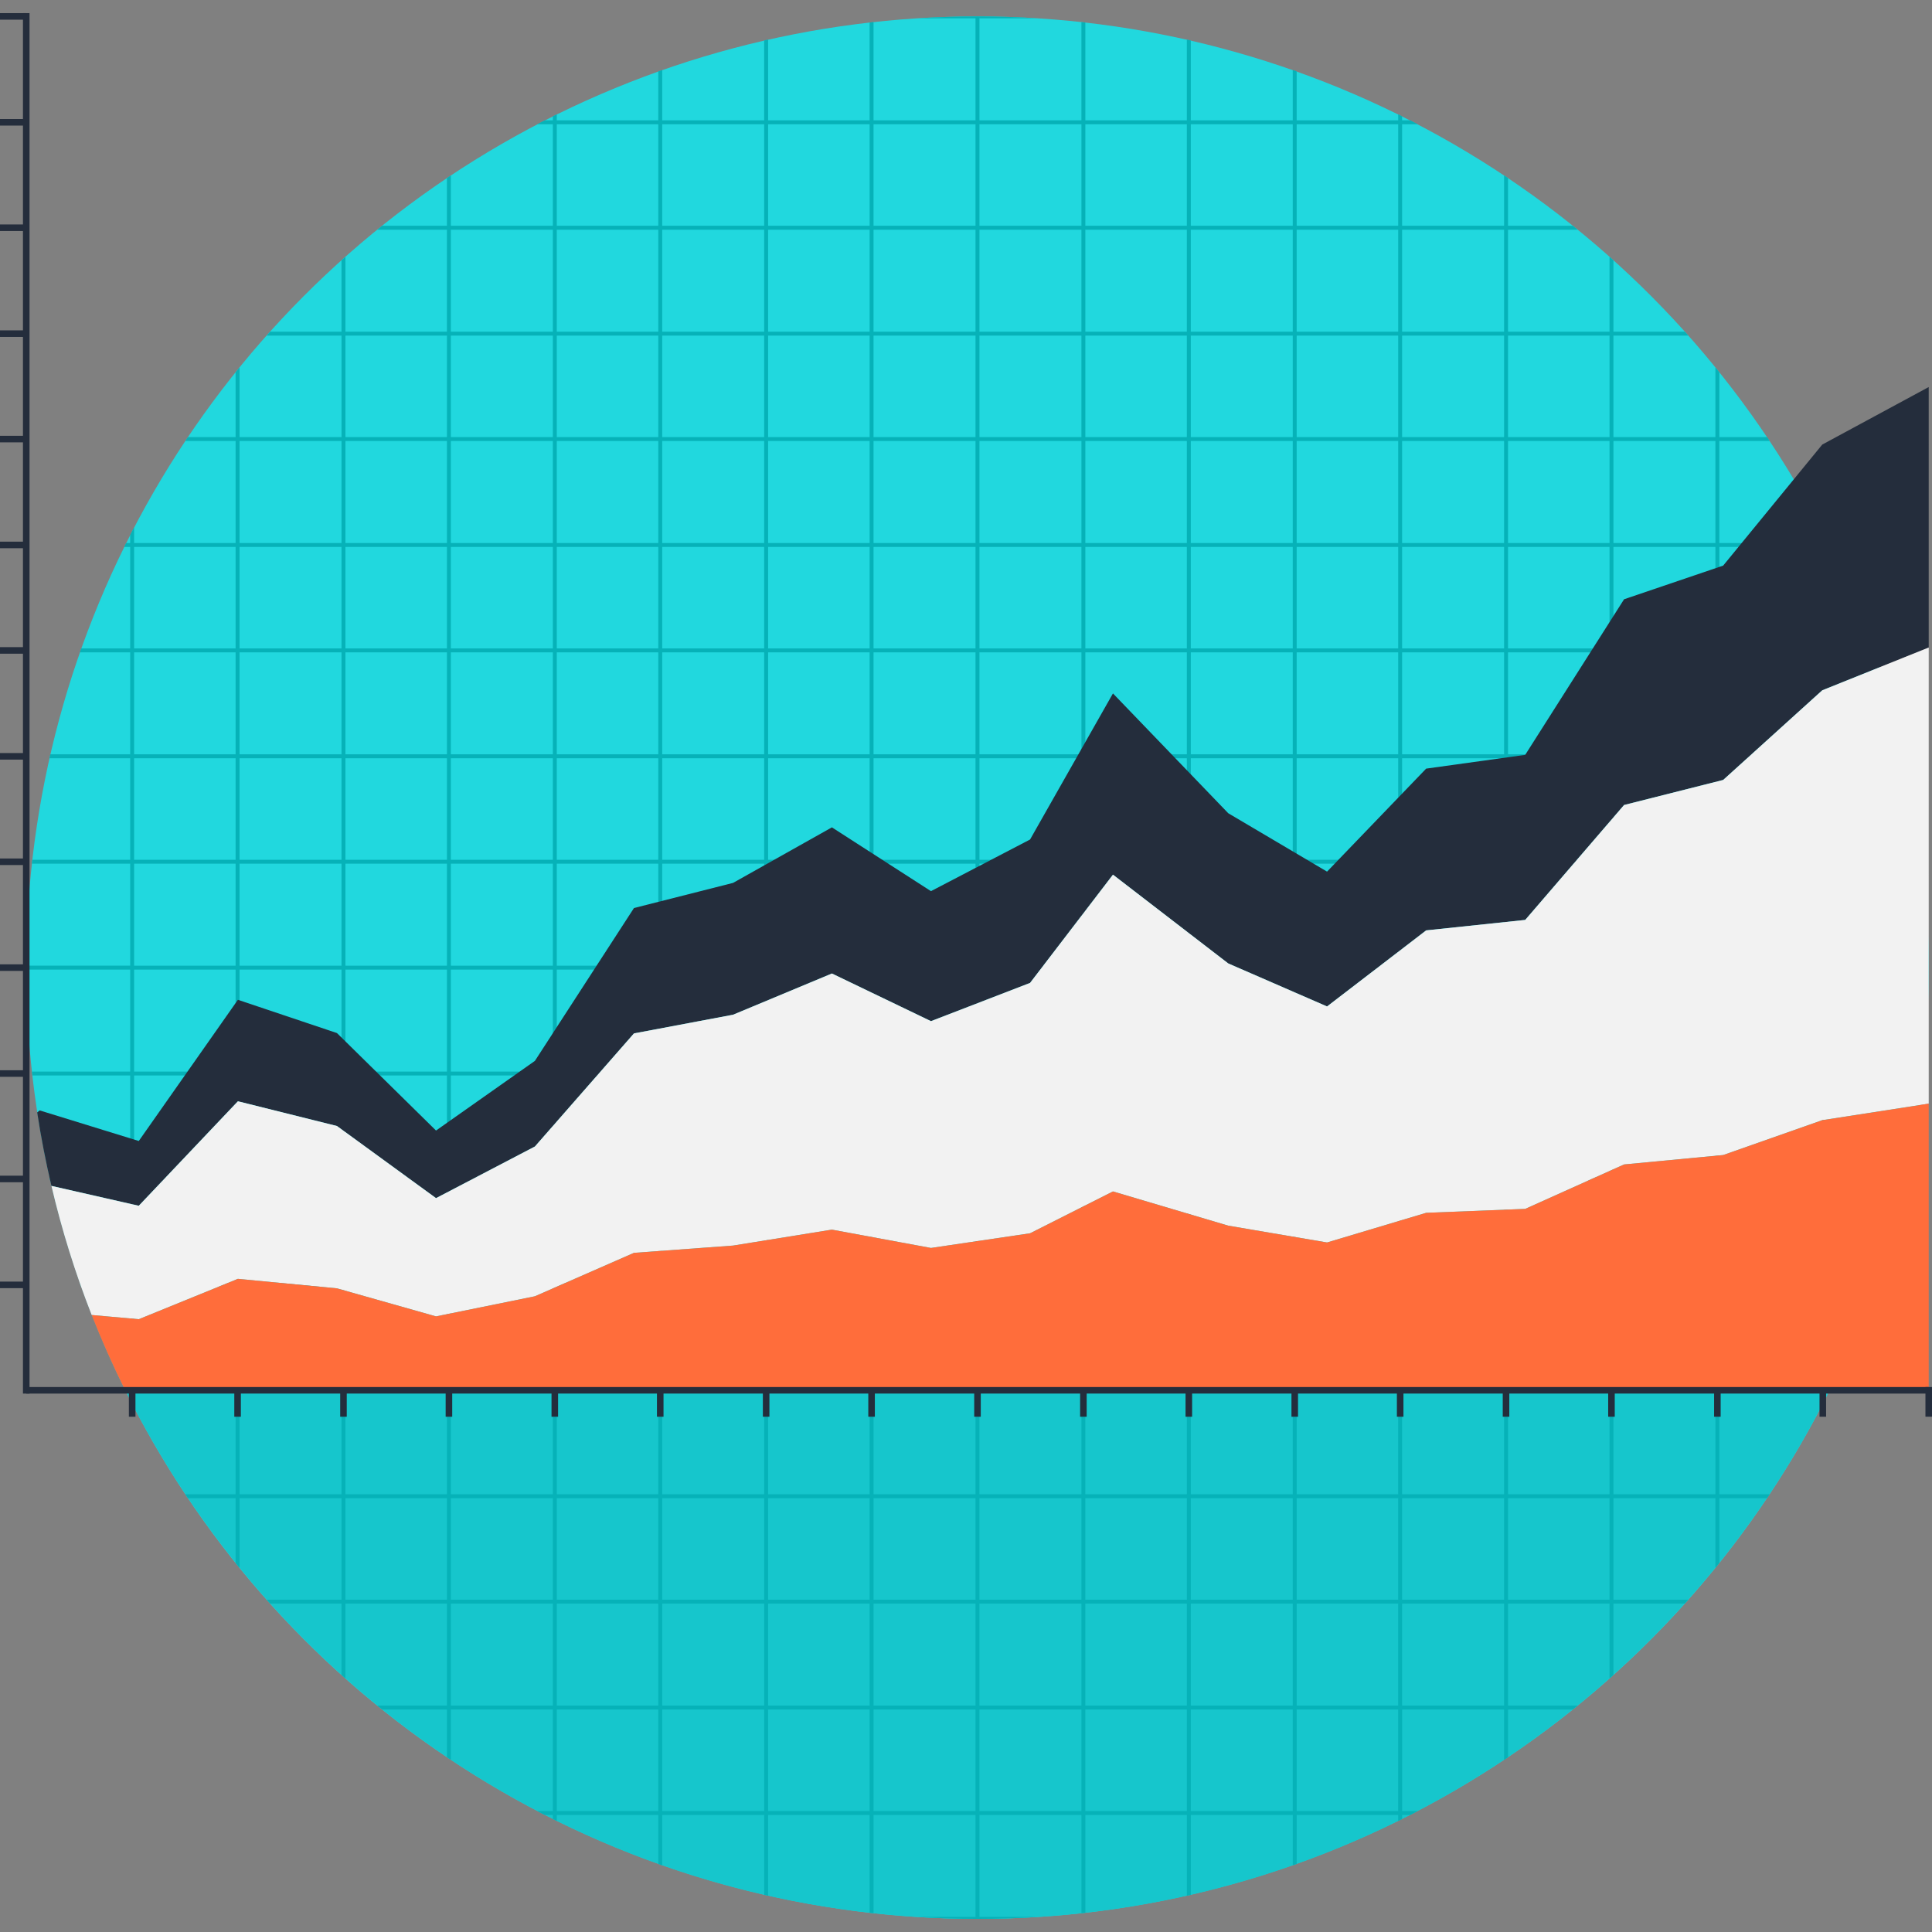 <?xml version="1.0" encoding="iso-8859-1"?>
<!-- Generator: Adobe Illustrator 19.0.0, SVG Export Plug-In . SVG Version: 6.00 Build 0)  -->
<svg version="1.1" id="Layer_1" xmlns="http://www.w3.org/2000/svg" xmlns:xlink="http://www.w3.org/1999/xlink" x="0px" y="0px"
	 viewBox="0 0 511.999 511.999" style="enable-background:new 0 0 511.999 511.999;" xml:space="preserve">
<rect x="0" y="0" width="511.999" height="511.999" fill="#808080" stroke="none"/>
<circle style="fill:#21D8DE;" cx="259.036" cy="256.436" r="252.086"/>
<path style="fill:#16C6CC;" d="M33.651,369.316c41.419,82.525,126.763,139.205,225.391,139.205s183.972-56.68,225.391-139.205
	H33.651z"/>
<path style="fill:#06B2B8;" d="M7.475,272.458v-15.5h27.024v27.021H8.458c0.038,0.347,0.079,0.694,0.119,1.04h25.922v26.898H13.094
	c0.078,0.347,0.148,0.699,0.227,1.047h21.177v27.021h-13.35c0.121,0.346,0.243,0.694,0.366,1.04h12.983v26.898h-1.595
	c0.172,0.348,0.345,0.696,0.518,1.044h1.076v2.165c0.339,0.662,0.695,1.315,1.04,1.975v-4.14h26.898v27.024H49.089
	c0.23,0.346,0.455,0.698,0.687,1.042h12.658v17.168c0.349,0.434,0.695,0.869,1.047,1.3v-18.468h27.021v26.898H70.666
	c0.308,0.346,0.613,0.695,0.922,1.04h18.916v18.916c0.345,0.309,0.694,0.614,1.04,0.922V424.97h26.899v27.021H99.975
	c0.431,0.352,0.866,0.698,1.3,1.047h17.168v12.658c0.345,0.232,0.696,0.456,1.042,0.686v-13.346h27.024v26.898h-4.139
	c0.66,0.345,1.312,0.701,1.975,1.04h2.165v1.076c0.347,0.174,0.695,0.346,1.042,0.518v-1.592h26.898v12.983
	c0.346,0.123,0.694,0.244,1.04,0.366v-13.349h27.021v21.177c0.347,0.079,0.699,0.15,1.047,0.227v-21.405h26.898v25.922
	c0.346,0.04,0.692,0.081,1.04,0.119v-26.041h27.024V508h-15.503c5.301,0.332,10.641,0.521,16.026,0.521
	c5.385,0,10.724-0.189,16.026-0.521h-15.5v-27.024h27.021v26.042c0.347-0.038,0.694-0.079,1.04-0.119v-25.923h26.898v21.405
	c0.348-0.078,0.699-0.148,1.047-0.227v-21.177h27.021v13.35c0.346-0.121,0.694-0.243,1.04-0.366v-12.984h26.898v1.595
	c0.348-0.172,0.696-0.345,1.042-0.518v-1.076h2.165c0.663-0.339,1.315-0.695,1.975-1.04h-4.139v-26.898H398.6v13.346
	c0.346-0.23,0.698-0.455,1.042-0.686V453.04h17.168c0.434-0.349,0.869-0.695,1.3-1.047h-18.468v-27.021h26.898v19.838
	c0.346-0.308,0.695-0.613,1.04-0.922v-18.916h18.916c0.309-0.345,0.614-0.694,0.922-1.04H427.58v-26.898H454.6v18.468
	c0.352-0.431,0.698-0.866,1.047-1.3v-17.168h12.658c0.232-0.345,0.456-0.696,0.686-1.042h-13.346v-27.024h26.898v4.139
	c0.345-0.66,0.701-1.312,1.04-1.975v-2.165h1.076c0.174-0.348,0.346-0.695,0.518-1.044h-1.595v-26.898h12.983
	c0.123-0.346,0.244-0.694,0.366-1.04h-13.35v-27.021h21.177c0.079-0.348,0.15-0.699,0.227-1.047h-21.405V285.02h25.922
	c0.04-0.346,0.081-0.692,0.119-1.04h-26.042v-27.022h27.021v15.557c0.335-5.32,0.525-10.678,0.525-16.082
	c0-5.404-0.191-10.762-0.525-16.082v15.559h-27.021v-27.024h26.042c-0.038-0.347-0.079-0.694-0.119-1.04h-25.923V200.95h21.405
	c-0.078-0.347-0.148-0.699-0.227-1.047h-21.177v-27.021h13.35c-0.121-0.346-0.243-0.694-0.366-1.04h-12.983v-26.898h1.595
	c-0.172-0.348-0.345-0.696-0.518-1.042h-1.076v-2.165c-0.339-0.662-0.695-1.315-1.04-1.975v4.139h-26.898v-27.024h13.346
	c-0.23-0.346-0.455-0.698-0.686-1.042h-12.658v-17.17c-0.349-0.434-0.695-0.869-1.047-1.3v18.468h-27.021V88.936h19.838
	c-0.308-0.346-0.613-0.695-0.922-1.04h-18.916V68.98c-0.345-0.309-0.694-0.614-1.04-0.922v19.838h-26.898V60.876h18.468
	c-0.431-0.352-0.866-0.698-1.3-1.047h-17.168V47.172c-0.345-0.232-0.696-0.456-1.042-0.687v13.346h-27.024V32.93h4.139
	c-0.66-0.345-1.312-0.701-1.975-1.04h-2.165v-1.076c-0.348-0.174-0.695-0.346-1.042-0.518v1.595h-26.898V18.906
	c-0.346-0.123-0.694-0.244-1.04-0.366v13.35h-27.021V10.714c-0.347-0.079-0.699-0.15-1.047-0.227v21.406h-26.898V5.969
	c-0.346-0.04-0.692-0.081-1.04-0.119v26.042h-27.021V4.867h15.501c-5.301-0.333-10.642-0.521-16.027-0.521
	c-5.385,0-10.726,0.189-16.027,0.521h15.506v27.024h-27.024V5.85c-0.347,0.038-0.694,0.079-1.04,0.119v25.923h-26.898V10.486
	c-0.348,0.078-0.699,0.148-1.047,0.227v21.177h-27.021v-13.35c-0.346,0.121-0.694,0.243-1.04,0.366v12.984h-26.898v-1.595
	c-0.347,0.172-0.696,0.345-1.042,0.518v1.076h-2.165c-0.663,0.339-1.315,0.695-1.975,1.04h4.139v26.898h-27.024V46.482
	c-0.346,0.23-0.698,0.455-1.042,0.687v12.658h-17.168c-0.434,0.349-0.869,0.695-1.3,1.047h18.468v27.021H91.544V68.058
	c-0.346,0.308-0.695,0.613-1.04,0.922v18.916H71.59c-0.309,0.345-0.614,0.694-0.922,1.04h19.838v26.898H63.485V97.367
	c-0.352,0.431-0.698,0.866-1.047,1.3v17.168H49.779c-0.232,0.345-0.456,0.696-0.687,1.042h13.346v27.024H35.539v-4.14
	c-0.345,0.66-0.701,1.312-1.04,1.975v2.165h-1.076c-0.174,0.347-0.346,0.695-0.518,1.042h1.595v26.898H21.516
	c-0.123,0.346-0.244,0.694-0.366,1.04H34.5v27.021H13.322c-0.079,0.347-0.15,0.699-0.227,1.047h21.405v26.898H8.577
	c-0.04,0.346-0.081,0.692-0.119,1.04H34.5v27.024H7.475v-15.504c-0.332,5.301-0.521,10.641-0.521,16.026
	S7.143,267.159,7.475,272.458z M35.539,256.958h26.898v27.021H35.539V256.958z M119.486,312.964h27.024v27.021h-27.024V312.964z
	 M118.443,339.985H91.544v-27.021h26.899V339.985z M258.52,285.019v26.898h-27.024v-26.898H258.52z M231.496,283.979v-27.021h27.024
	v27.021H231.496z M259.567,285.019h27.021v26.898h-27.021V285.019z M259.567,283.979v-27.021h27.021v27.021H259.567z
	 M287.627,256.958h26.898v27.021h-26.898V256.958z M287.627,255.912v-27.024h26.898v27.024H287.627z M286.588,255.912h-27.021
	v-27.024h27.021V255.912z M259.567,227.848V200.95h27.021v26.898H259.567z M258.52,227.848h-27.024V200.95h27.024V227.848z
	 M258.52,228.888v27.024h-27.024v-27.024H258.52z M230.457,255.912h-26.898v-27.024h26.898L230.457,255.912L230.457,255.912z
	 M230.457,256.958v27.021h-26.898v-27.021H230.457z M202.512,283.979h-27.021v-27.021h27.021V283.979z M202.512,285.019v26.898
	h-27.021v-26.898H202.512z M203.559,285.019h26.898v26.898h-26.898L203.559,285.019L203.559,285.019z M230.457,312.964v27.021
	h-26.898v-27.021H230.457z M231.496,312.964h27.024v27.021h-27.024V312.964z M258.52,341.024v26.898h-27.024v-26.898H258.52z
	 M259.567,341.024h27.021v26.898h-27.021V341.024z M259.567,339.985v-27.021h27.021v27.021H259.567z M287.627,312.964h26.898v27.021
	h-26.898V312.964z M287.627,311.917v-26.898h26.898v26.898H287.627L287.627,311.917z M315.572,285.019h27.021v26.898h-27.021
	V285.019z M315.572,283.979v-27.021h27.021v27.021H315.572z M343.633,256.958h26.898v27.021h-26.898L343.633,256.958
	L343.633,256.958z M343.633,255.912v-27.024h26.898v27.024H343.633z M342.593,255.912h-27.021v-27.024h27.021V255.912z
	 M315.572,227.848V200.95h27.021v26.898H315.572z M314.525,227.848h-26.898V200.95h26.898V227.848z M287.627,199.904v-27.021h26.898
	v27.021H287.627z M286.588,199.904h-27.021v-27.021h27.021V199.904z M259.567,171.843v-26.898h27.021v26.898H259.567z
	 M258.52,171.843h-27.024v-26.898h27.024V171.843z M258.52,172.883v27.021h-27.024v-27.021H258.52z M230.457,199.904h-26.898
	v-27.021h26.898L230.457,199.904L230.457,199.904z M230.457,200.95v26.898h-26.898V200.95H230.457z M202.512,227.848h-27.021V200.95
	h27.021V227.848z M202.512,228.888v27.024h-27.021v-27.024H202.512z M174.451,255.912h-26.898v-27.024h26.898V255.912z
	 M174.451,256.958v27.021h-26.898v-27.021H174.451z M174.451,285.019v26.898h-26.898v-26.898H174.451z M174.451,312.964v27.021
	h-26.898v-27.021H174.451z M175.491,312.964h27.021v27.021h-27.021V312.964L175.491,312.964z M202.512,341.024v26.898h-27.021
	v-26.898H202.512z M203.559,341.024h26.898v26.898h-26.898L203.559,341.024L203.559,341.024z M230.457,368.966v27.024h-26.898
	v-27.024H230.457z M231.496,368.966h27.024v27.024h-27.024V368.966z M259.567,368.966h27.021v27.024h-27.021V368.966z
	 M287.627,368.966h26.898v27.024h-26.898V368.966z M287.627,367.922v-26.898h26.898v26.898H287.627z M315.572,341.024h27.021v26.898
	h-27.021V341.024z M315.572,339.985v-27.021h27.021v27.021H315.572z M343.633,312.964h26.898v27.021h-26.898L343.633,312.964
	L343.633,312.964z M343.633,311.917v-26.898h26.898v26.898H343.633L343.633,311.917z M371.574,285.019h27.024v26.898h-27.024
	V285.019z M371.574,283.979v-27.021h27.024v27.021H371.574z M371.574,255.912v-27.024h27.024v27.024H371.574z M371.574,227.848
	V200.95h27.024v26.898H371.574z M370.531,227.848h-26.898V200.95h26.898V227.848z M343.633,199.904v-27.021h26.898v27.021H343.633z
	 M342.593,199.904h-27.021v-27.021h27.021V199.904z M315.572,171.843v-26.898h27.021v26.898H315.572z M314.525,171.843h-26.898
	v-26.898h26.898V171.843z M287.627,143.901v-27.024h26.898v27.024H287.627z M286.588,143.901h-27.021v-27.024h27.021V143.901z
	 M258.52,143.901h-27.024v-27.024h27.024V143.901z M230.457,143.901h-26.898v-27.024h26.898L230.457,143.901L230.457,143.901z
	 M230.457,144.945v26.898h-26.898v-26.898H230.457z M202.512,171.843h-27.021v-26.898h27.021V171.843z M202.512,172.883v27.021
	h-27.021v-27.021H202.512z M174.451,199.904h-26.898v-27.021h26.898V199.904z M174.451,200.95v26.898h-26.898V200.95H174.451z
	 M146.51,227.848h-27.024V200.95h27.024V227.848L146.51,227.848z M146.51,228.888v27.024h-27.024v-27.024H146.51z M146.51,256.958
	v27.021h-27.024v-27.021H146.51z M146.51,285.019v26.898h-27.024v-26.898H146.51z M146.51,341.024v26.898h-27.024v-26.898H146.51z
	 M147.553,341.024h26.898v26.898h-26.898V341.024z M174.451,368.966v27.024h-26.898v-27.024H174.451z M175.491,368.966h27.021
	v27.024h-27.021V368.966L175.491,368.966z M202.512,397.032v26.898h-27.021v-26.898H202.512z M203.559,397.032h26.898v26.898
	h-26.898L203.559,397.032L203.559,397.032z M231.496,397.032h27.024v26.898h-27.024V397.032z M259.567,397.032h27.021v26.898
	h-27.021V397.032z M287.627,397.032h26.898v26.898h-26.898V397.032z M315.572,397.032h27.021v26.898h-27.021V397.032z
	 M315.572,395.99v-27.024h27.021v27.024H315.572z M343.633,368.966h26.898v27.024h-26.898L343.633,368.966L343.633,368.966z
	 M343.633,367.922v-26.898h26.898v26.898H343.633z M371.574,341.024h27.024v26.898h-27.024V341.024z M371.574,339.985v-27.021
	h27.024v27.021H371.574z M399.641,312.964h26.898v27.021h-26.898V312.964z M399.641,311.917v-26.898h26.898v26.898H399.641
	L399.641,311.917z M399.641,283.979v-27.021h26.898v27.021H399.641z M399.641,255.912v-27.024h26.898v27.024H399.641z
	 M399.641,227.848V200.95h26.898v26.898H399.641z M399.641,199.904v-27.021h26.898v27.021H399.641z M398.598,199.904h-27.024
	v-27.021h27.024V199.904z M371.574,171.843v-26.898h27.024v26.898H371.574z M370.531,171.843h-26.898v-26.898h26.898V171.843z
	 M343.633,143.901v-27.024h26.898v27.024H343.633z M342.593,143.901h-27.021v-27.024h27.021V143.901z M315.572,115.835V88.936
	h27.021v26.898h-27.021V115.835z M314.525,115.835h-26.898V88.936h26.898V115.835z M286.588,115.835h-27.021V88.936h27.021V115.835z
	 M258.52,115.835h-27.024V88.936h27.024V115.835z M230.457,115.835h-26.898V88.936h26.898L230.457,115.835L230.457,115.835z
	 M202.512,115.835h-27.021V88.936h27.021V115.835z M202.512,116.877v27.024h-27.021v-27.024H202.512z M174.451,143.901h-26.898
	v-27.024h26.898V143.901z M174.451,144.945v26.898h-26.898v-26.898H174.451z M146.51,171.843h-27.024v-26.898h27.024V171.843
	L146.51,171.843z M146.51,172.883v27.021h-27.024v-27.021H146.51z M118.443,199.904H91.544v-27.021h26.899V199.904z M118.443,200.95
	v26.898H91.544V200.95H118.443z M118.443,228.888v27.024H91.544v-27.024H118.443z M118.443,256.958v27.021H91.544v-27.021H118.443z
	 M118.443,285.019v26.898H91.544v-26.898H118.443z M90.504,311.917H63.485v-26.898h27.021v26.898H90.504z M90.504,312.964v27.021
	H63.485v-27.021H90.504z M90.504,341.024v26.898H63.485v-26.898H90.504z M91.544,341.024h26.899v26.898H91.544V341.024z
	 M118.443,368.966v27.024H91.544v-27.024H118.443z M119.486,368.966h27.024v27.024h-27.024V368.966z M146.51,397.032v26.898h-27.024
	v-26.898H146.51z M147.553,397.032h26.898v26.898h-26.898V397.032z M174.451,424.971v27.021h-26.898v-27.021H174.451z
	 M175.491,424.971h27.021v27.021h-27.021V424.971L175.491,424.971z M203.559,424.971h26.898v27.021h-26.898L203.559,424.971
	L203.559,424.971z M231.496,424.971h27.024v27.021h-27.024V424.971z M259.567,424.971h27.021v27.021h-27.021V424.971z
	 M287.627,424.971h26.898v27.021h-26.898V424.971z M315.572,424.971h27.021v27.021h-27.021V424.971z M343.633,424.971h26.898v27.021
	h-26.898L343.633,424.971L343.633,424.971z M343.633,423.932v-26.898h26.898v26.898H343.633z M371.574,397.032h27.024v26.898
	h-27.024V397.032z M371.574,395.99v-27.024h27.024v27.024H371.574z M399.641,368.966h26.898v27.024h-26.898V368.966z
	 M399.641,367.922v-26.898h26.898v26.898H399.641z M427.58,341.024h27.021v26.898H427.58V341.024z M427.58,339.985v-27.021h27.021
	v27.021H427.58z M427.58,311.917v-26.898h27.021v26.898H427.58L427.58,311.917z M427.58,283.979v-27.021h27.021v27.021H427.58z
	 M427.58,255.912v-27.024h27.021v27.024H427.58z M427.58,227.848V200.95h27.021v26.898H427.58z M427.58,199.904v-27.021h27.021
	v27.021H427.58z M427.58,171.843v-26.898h27.021v26.898H427.58z M426.54,171.843h-26.898v-26.898h26.898V171.843z M399.641,143.901
	v-27.024h26.898v27.024H399.641z M398.598,143.901h-27.024v-27.024h27.024V143.901z M371.574,115.835V88.936h27.024v26.898h-27.024
	V115.835z M370.531,115.835h-26.898V88.936h26.898V115.835z M343.633,87.896V60.876h26.898v27.021h-26.898V87.896z M342.593,87.896
	h-27.021V60.876h27.021V87.896z M314.525,87.896h-26.898V60.876h26.898V87.896z M286.588,87.896h-27.021V60.876h27.021V87.896z
	 M258.52,87.896h-27.024V60.876h27.024V87.896z M230.457,87.896h-26.898V60.876h26.898L230.457,87.896L230.457,87.896z
	 M202.512,87.896h-27.021V60.876h27.021V87.896z M174.451,87.896h-26.898V60.876h26.898V87.896z M174.451,88.936v26.898h-26.898
	V88.936H174.451z M146.51,115.835h-27.024V88.936h27.024V115.835L146.51,115.835z M146.51,116.877v27.024h-27.024v-27.024H146.51z
	 M118.443,143.901H91.544v-27.024h26.899V143.901z M118.443,144.945v26.898H91.544v-26.898H118.443z M90.504,171.843H63.485v-26.898
	h27.021v26.898H90.504z M90.504,172.883v27.021H63.485v-27.021H90.504z M90.504,200.95v26.898H63.485V200.95H90.504z
	 M90.504,228.888v27.024H63.485v-27.024H90.504z M90.504,256.958v27.021H63.485v-27.021H90.504z M35.539,285.019h26.898v26.898
	H35.539V285.019z M35.539,312.964h26.898v27.021H35.539V312.964z M35.539,367.922v-26.898h26.898v26.898H35.539z M63.485,395.99
	v-27.024h27.021v27.024H63.485z M91.544,423.932v-26.898h26.899v26.898H91.544z M119.486,451.991V424.97h27.024v27.021H119.486z
	 M147.553,479.937v-26.898h26.898v26.898H147.553z M175.491,479.937v-26.898h27.021v26.898H175.491z M203.559,479.937v-26.898
	h26.898v26.898H203.559z M231.496,479.937v-26.898h27.024v26.898H231.496z M259.567,479.937v-26.898h27.021v26.898H259.567z
	 M287.627,479.937v-26.898h26.898v26.898H287.627z M315.572,479.937v-26.898h27.021v26.898H315.572z M370.531,479.937h-26.898
	v-26.898h26.898V479.937z M398.598,451.991h-27.024V424.97h27.024V451.991z M426.54,423.932h-26.898v-26.898h26.898V423.932z
	 M454.599,395.99h-27.021v-27.024h27.021V395.99z M482.545,367.922h-26.898v-26.898h26.898V367.922z M482.545,339.985h-26.898
	v-27.021h26.898V339.985z M482.545,311.917h-26.898v-26.898h26.898V311.917z M482.545,283.979h-26.898v-27.021h26.898V283.979z
	 M482.545,255.912h-26.898v-27.024h26.898V255.912z M482.545,227.848h-26.898V200.95h26.898V227.848z M482.545,199.904h-26.898
	v-27.021h26.898V199.904z M482.545,144.945v26.898h-26.898v-26.898H482.545z M454.599,116.877v27.024h-27.021v-27.024H454.599z
	 M426.54,88.936v26.898h-26.898V88.936H426.54z M398.598,60.876v27.021h-27.024V60.876H398.598z M370.531,32.93v26.898h-26.898
	V32.93H370.531z M342.593,32.93v26.898h-27.021V32.93H342.593z M314.525,32.93v26.898h-26.898V32.93H314.525z M286.588,32.93v26.898
	h-27.021V32.93H286.588z M258.52,32.93v26.898h-27.024V32.93H258.52z M230.457,32.93v26.898h-26.898V32.93H230.457z M202.512,32.93
	v26.898h-27.021V32.93H202.512z M147.553,32.93h26.898v26.898h-26.898V32.93z M119.486,60.876h27.024v27.021h-27.024V60.876z
	 M91.544,88.936h26.899v26.898H91.544V88.936z M63.485,116.877h27.021v27.024H63.485V116.877z M35.539,144.945h26.898v26.898H35.539
	V144.945z M35.539,172.883h26.898v27.021H35.539V172.883z M35.539,200.95h26.898v26.898H35.539V200.95z M35.539,228.888h26.898
	v27.024H35.539V228.888z"/>
<path style="fill:#242D3C;" d="M482.917,117.813l-26.26,32.079l-26.262,8.919l-26.2,41.234l-26.248,3.647l-26.265,27.295
	l-26.182-15.473l-30.554-31.753l-21.968,38.714l-26.262,13.686l-26.252-16.906l-26.196,14.719l-26.26,6.662l-26.255,40.508
	l-26.2,18.459l-26.255-25.834l-26.252-8.817l-26.265,37.417l-26.262-8.101l-0.662,0.538c1.004,6.577,2.273,13.068,3.774,19.468
	l23.149,5.269l26.265-27.695l26.252,6.554l26.255,19.118l26.2-13.682l26.255-29.976l26.26-4.948l26.196-10.925l26.252,12.628
	l26.262-10.135l21.968-28.686l30.554,23.526l26.182,11.398l26.265-20.16l26.248-2.771l26.2-30.456l26.262-6.638l26.26-23.755
	l28.213-11.332V102.57L482.917,117.813z"/>
<path style="fill:#F2F2F2;" d="M456.659,206.694l-26.262,6.638l-26.2,30.456l-26.248,2.771l-26.265,20.16l-26.182-11.398
	l-30.554-23.526l-21.968,28.686l-26.262,10.135l-26.252-12.628l-26.196,10.925l-26.26,4.948l-26.255,29.976l-26.2,13.682
	l-26.255-19.118l-26.252-6.554L36.78,319.542l-23.149-5.269c2.756,11.74,6.328,23.166,10.663,34.211l12.486,1.117l26.265-10.696
	l26.252,2.517l26.255,7.43l26.2-5.327l26.255-11.51l26.26-1.927l26.196-4.225l26.252,4.854l26.262-3.887l21.968-11.091l30.554,9.071
	l26.182,4.454l26.265-7.858l26.248-1.042l26.2-11.777l26.262-2.493l26.26-9.242l28.213-4.375V171.603l-28.213,11.332
	L456.659,206.694z"/>
<path style="fill:#FF6D3B;" d="M456.659,306.097l-26.262,2.493l-26.2,11.777l-26.248,1.042l-26.265,7.858l-26.182-4.454
	l-30.554-9.071l-21.968,11.091l-26.262,3.887l-26.252-4.854l-26.196,4.225l-26.26,1.927l-26.255,11.51l-26.2,5.327l-26.255-7.43
	l-26.252-2.517L36.78,349.604l-12.486-1.117c2.666,6.793,5.63,13.436,8.854,19.927l477.981,0.078v-76.009l-28.213,4.375
	L456.659,306.097z"/>
<g>
	<rect x="482.192" y="368.452" style="fill:#242D3C;" width="1.739" height="6.996"/>
	<rect x="510.26" y="367.576" style="fill:#242D3C;" width="1.739" height="7.865"/>
	<rect x="454.252" y="368.452" style="fill:#242D3C;" width="1.739" height="6.996"/>
	<rect x="426.184" y="368.452" style="fill:#242D3C;" width="1.739" height="6.996"/>
	<rect x="398.244" y="368.452" style="fill:#242D3C;" width="1.739" height="6.996"/>
	<rect x="370.19" y="368.452" style="fill:#242D3C;" width="1.739" height="6.996"/>
	<rect x="342.25" y="368.452" style="fill:#242D3C;" width="1.739" height="6.996"/>
	<rect x="314.182" y="368.452" style="fill:#242D3C;" width="1.739" height="6.996"/>
	<rect x="286.242" y="368.452" style="fill:#242D3C;" width="1.739" height="6.996"/>
	<rect x="258.174" y="368.452" style="fill:#242D3C;" width="1.739" height="6.996"/>
	<rect x="230.106" y="368.452" style="fill:#242D3C;" width="1.739" height="6.996"/>
	<rect x="202.166" y="368.452" style="fill:#242D3C;" width="1.739" height="6.996"/>
	<rect x="174.098" y="368.452" style="fill:#242D3C;" width="1.739" height="6.996"/>
	<rect x="146.158" y="368.452" style="fill:#242D3C;" width="1.739" height="6.996"/>
	<rect x="118.104" y="368.452" style="fill:#242D3C;" width="1.739" height="6.996"/>
	<rect x="90.157" y="368.452" style="fill:#242D3C;" width="1.739" height="6.996"/>
	<rect x="62.091" y="368.452" style="fill:#242D3C;" width="1.739" height="6.996"/>
	<rect x="34.156" y="368.452" style="fill:#242D3C;" width="1.739" height="6.996"/>
	<rect x="6.954" y="367.576" style="fill:#242D3C;" width="504.172" height="1.739"/>
	<rect y="3.477" style="fill:#242D3C;" width="6.954" height="1.739"/>
	<rect y="339.636" style="fill:#242D3C;" width="6.954" height="1.739"/>
	<rect y="311.568" style="fill:#242D3C;" width="6.954" height="1.739"/>
	<rect y="283.628" style="fill:#242D3C;" width="6.954" height="1.739"/>
	<rect y="255.56" style="fill:#242D3C;" width="6.954" height="1.739"/>
	<rect y="227.507" style="fill:#242D3C;" width="6.954" height="1.739"/>
	<rect y="199.566" style="fill:#242D3C;" width="6.954" height="1.739"/>
	<rect y="171.498" style="fill:#242D3C;" width="6.954" height="1.739"/>
	<rect y="143.544" style="fill:#242D3C;" width="6.954" height="1.739"/>
	<rect y="115.49" style="fill:#242D3C;" width="6.954" height="1.739"/>
	<rect y="87.548" style="fill:#242D3C;" width="6.954" height="1.739"/>
	<rect y="59.482" style="fill:#242D3C;" width="6.954" height="1.739"/>
	<rect y="31.54" style="fill:#242D3C;" width="6.954" height="1.739"/>
	<rect x="6.085" y="3.477" style="fill:#242D3C;" width="1.739" height="365.839"/>
</g>
<g>
</g>
<g>
</g>
<g>
</g>
<g>
</g>
<g>
</g>
<g>
</g>
<g>
</g>
<g>
</g>
<g>
</g>
<g>
</g>
<g>
</g>
<g>
</g>
<g>
</g>
<g>
</g>
<g>
</g>
</svg>
